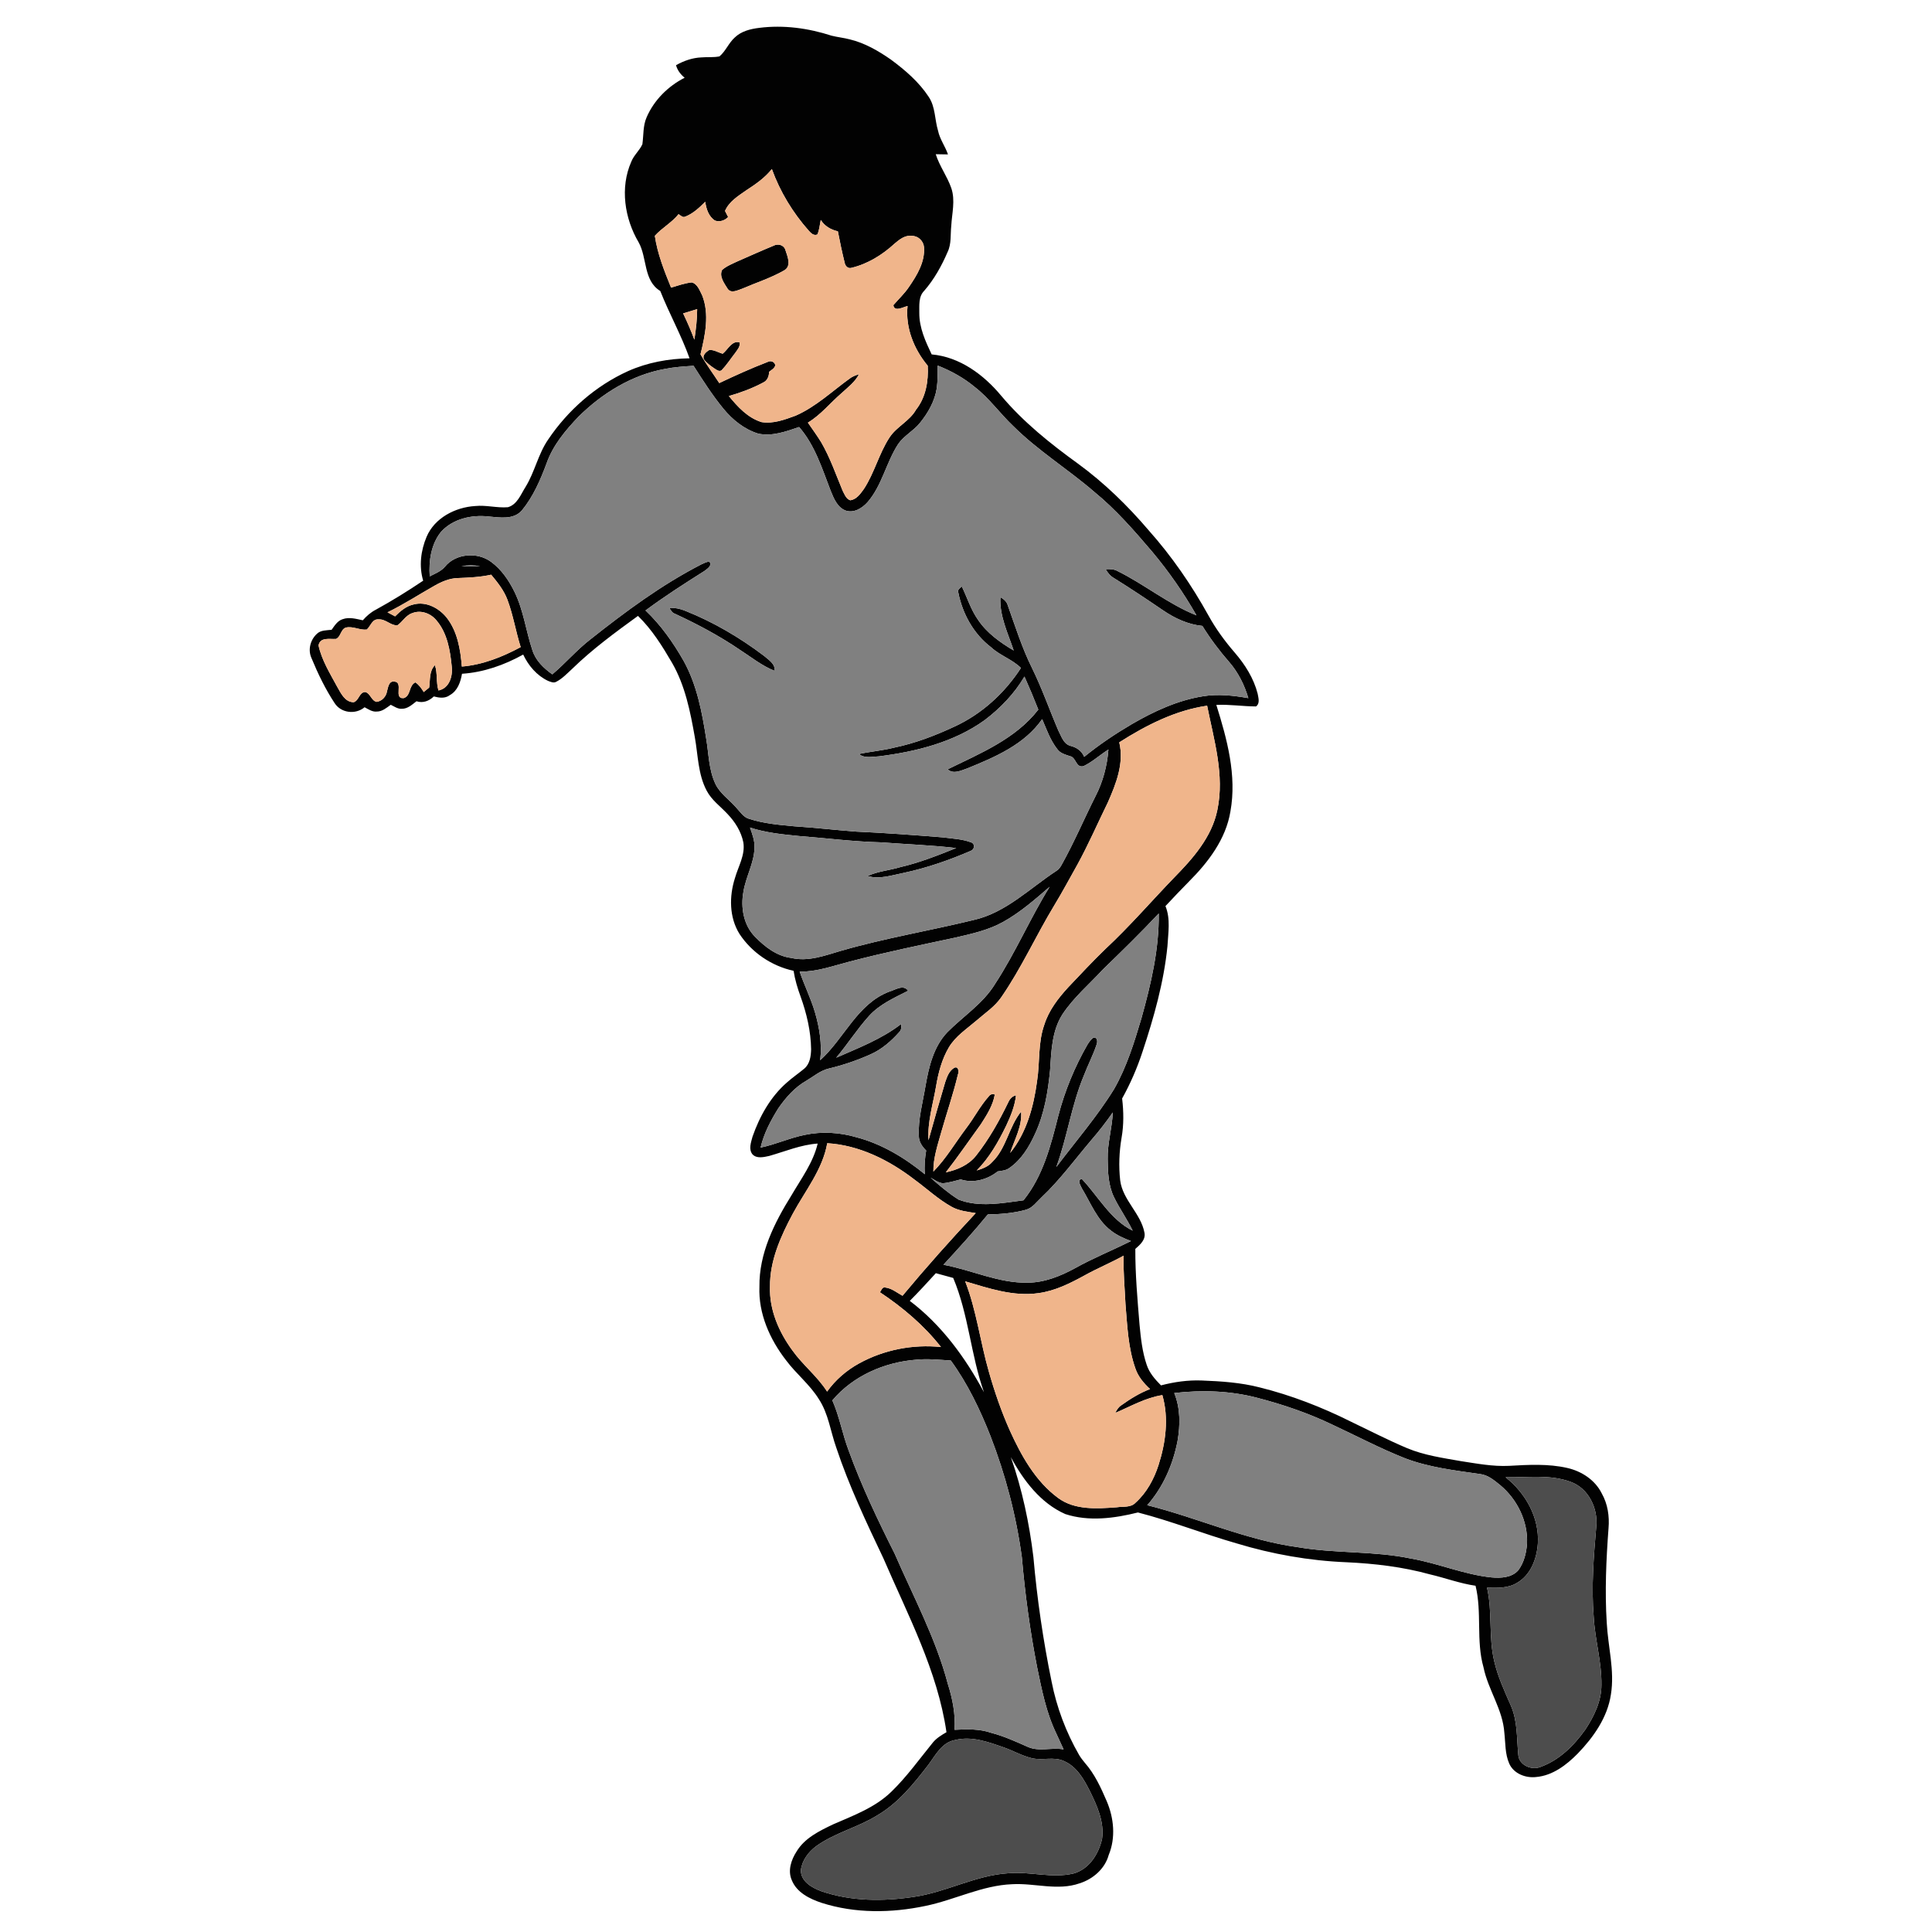<?xml version="1.0" encoding="UTF-8" ?>
<!DOCTYPE svg PUBLIC "-//W3C//DTD SVG 1.1//EN" "http://www.w3.org/Graphics/SVG/1.1/DTD/svg11.dtd">
<svg width="1000pt" height="1000pt" viewBox="0 0 1000 1000" version="1.1" xmlns="http://www.w3.org/2000/svg">
    <g id="#020202ff">
        <path fill="#020202" opacity="1.00"
            d=" M 380.39 19.34 C 383.76 16.11 388.48 14.97 392.98 14.42 C 405.55 12.81 418.41 14.57 430.42 18.47 C 433.53 19.25 436.74 19.56 439.85 20.38 C 447.60 22.24 454.61 26.31 461.10 30.82 C 468.50 36.29 475.65 42.42 480.73 50.18 C 484.20 55.37 483.77 61.88 485.53 67.66 C 486.43 72.07 489.25 75.71 490.67 79.93 C 488.55 79.88 486.44 79.84 484.34 79.82 C 486.29 86.02 490.30 91.29 492.41 97.42 C 494.55 103.75 492.72 110.43 492.37 116.90 C 491.88 121.40 492.52 126.20 490.49 130.40 C 487.39 137.61 483.53 144.57 478.37 150.51 C 475.34 153.51 475.88 158.10 475.83 161.99 C 475.78 169.64 479.02 176.69 482.23 183.44 C 496.76 184.73 509.17 193.93 518.23 204.85 C 529.68 218.47 543.65 229.64 558.02 240.03 C 571.57 249.94 583.66 261.71 594.53 274.47 C 606.50 287.90 616.75 302.80 625.47 318.53 C 629.28 325.48 634.00 331.90 639.18 337.89 C 644.46 344.03 648.92 351.10 650.95 359.01 C 651.33 361.19 652.30 364.09 650.10 365.65 C 643.25 365.63 636.43 364.52 629.57 364.86 C 635.13 382.59 640.25 401.35 636.86 420.04 C 634.50 434.36 625.35 446.34 615.34 456.34 C 611.27 460.53 607.19 464.69 603.24 468.99 C 605.95 475.59 604.64 482.85 604.27 489.75 C 602.41 508.38 597.28 526.51 591.41 544.22 C 588.66 552.66 585.12 560.83 580.81 568.58 C 581.62 575.33 581.71 582.21 580.52 588.92 C 579.28 596.20 578.99 603.65 579.81 610.99 C 581.11 621.19 590.49 628.04 592.37 638.02 C 593.11 641.67 590.08 644.29 587.64 646.43 C 587.59 659.55 588.75 672.65 589.83 685.73 C 590.49 692.69 591.25 699.74 593.52 706.41 C 594.88 710.62 597.87 713.98 600.93 717.07 C 607.79 715.28 614.88 714.26 621.98 714.54 C 632.04 714.93 642.18 715.59 651.97 718.11 C 668.36 722.17 684.18 728.33 699.28 735.87 C 708.95 740.48 718.48 745.43 728.37 749.59 C 737.21 753.27 746.75 754.62 756.11 756.27 C 764.37 757.53 772.66 759.13 781.06 758.72 C 791.11 758.15 801.37 757.55 811.26 759.82 C 818.66 761.50 825.64 766.06 829.07 773.00 C 832.16 778.45 833.11 784.83 832.57 791.03 C 831.35 807.30 830.62 823.66 831.65 839.97 C 832.30 852.34 835.83 864.66 833.80 877.09 C 832.02 888.97 824.79 899.19 816.62 907.65 C 810.82 913.55 803.65 919.04 795.13 919.78 C 789.71 920.44 783.46 918.05 781.17 912.81 C 778.96 907.81 779.26 902.22 778.65 896.91 C 777.86 884.80 770.24 874.68 767.85 862.96 C 763.93 849.18 767.14 834.61 763.74 820.78 C 755.69 819.62 748.06 816.73 740.17 814.90 C 726.10 811.01 711.53 809.29 696.97 808.62 C 677.68 807.84 658.52 804.45 640.05 798.85 C 622.90 793.94 606.28 787.30 588.99 782.85 C 576.80 785.90 563.57 787.66 551.39 783.68 C 538.59 778.02 529.68 766.22 523.21 754.19 C 529.08 770.94 532.76 788.37 534.89 805.97 C 536.79 827.61 539.94 849.15 544.31 870.43 C 546.93 883.76 551.77 896.61 558.55 908.38 C 559.41 909.82 560.44 911.17 561.53 912.46 C 566.59 918.20 569.81 925.26 572.81 932.22 C 576.56 940.96 577.57 951.18 573.87 960.12 C 571.90 967.29 565.76 972.60 558.82 974.80 C 547.50 978.79 535.58 974.62 523.98 975.26 C 508.33 975.85 494.17 983.39 479.02 986.50 C 461.34 990.23 442.59 990.47 425.26 984.91 C 419.10 982.86 412.44 979.61 409.85 973.23 C 407.62 968.25 409.52 962.65 412.31 958.33 C 416.52 951.33 424.18 947.65 431.28 944.26 C 441.82 939.67 453.01 935.55 461.39 927.37 C 469.38 919.62 475.87 910.51 482.88 901.90 C 484.78 899.61 487.35 898.06 489.89 896.59 C 485.26 864.69 469.87 835.92 457.28 806.66 C 448.38 787.90 439.44 769.07 432.87 749.34 C 429.87 740.95 428.82 731.74 423.83 724.17 C 419.19 716.66 412.12 711.13 406.88 704.10 C 398.49 693.30 392.50 679.92 393.08 666.02 C 392.83 648.84 400.79 632.93 409.66 618.70 C 414.69 610.07 420.90 601.79 423.23 591.91 C 414.53 592.50 406.45 595.96 398.16 598.31 C 395.35 598.92 391.70 599.85 389.47 597.47 C 387.37 594.85 388.73 591.28 389.48 588.41 C 393.15 577.86 398.79 567.71 407.30 560.30 C 410.13 557.75 413.30 555.63 416.22 553.18 C 419.19 550.77 419.75 546.67 419.83 543.08 C 419.70 533.74 417.52 524.55 414.37 515.79 C 412.79 511.47 411.46 507.05 410.76 502.49 C 399.43 500.03 389.11 493.07 382.74 483.37 C 377.42 474.80 377.39 463.94 380.39 454.56 C 382.10 448.48 385.79 442.59 384.76 436.04 C 383.65 430.47 380.52 425.47 376.64 421.40 C 372.95 417.41 368.32 414.16 365.77 409.24 C 361.25 400.74 361.32 390.85 359.64 381.58 C 357.31 368.36 354.64 354.83 347.85 343.07 C 342.80 334.42 337.45 325.80 330.21 318.79 C 318.43 327.35 306.62 335.99 296.17 346.18 C 293.55 348.57 291.08 351.27 287.88 352.90 C 286.51 353.68 284.93 352.89 283.62 352.40 C 277.84 349.65 273.50 344.52 270.80 338.80 C 261.06 344.21 250.30 348.02 239.13 348.74 C 238.40 353.00 236.87 357.56 232.84 359.79 C 230.41 361.66 227.30 361.21 224.54 360.48 C 222.10 362.83 218.92 364.08 215.57 362.97 C 213.33 364.67 211.05 366.89 208.03 366.86 C 205.89 367.04 204.09 365.67 202.26 364.80 C 200.08 366.34 197.86 368.32 195.02 368.30 C 192.66 368.55 190.68 367.09 188.71 366.07 C 184.05 369.97 176.55 369.13 173.21 363.95 C 168.41 356.67 164.58 348.74 161.26 340.70 C 159.26 336.38 160.60 331.22 164.03 328.06 C 166.05 326.09 169.04 326.29 171.64 325.98 C 173.19 323.85 174.68 321.30 177.37 320.49 C 180.78 319.25 184.39 320.35 187.79 321.06 C 189.72 318.85 191.95 316.89 194.58 315.55 C 202.97 310.95 211.10 305.90 219.04 300.56 C 216.79 293.10 217.80 284.96 220.80 277.86 C 224.94 268.06 235.71 262.52 245.96 261.92 C 251.61 261.33 257.22 262.99 262.86 262.54 C 267.71 261.21 269.58 255.86 272.04 252.00 C 276.79 244.28 278.52 235.10 283.66 227.60 C 293.92 212.34 308.28 199.71 325.07 192.09 C 335.05 187.63 346.01 185.63 356.91 185.46 C 352.64 173.50 346.43 162.40 341.76 150.62 C 332.94 145.23 335.06 133.50 330.57 125.45 C 323.26 113.09 320.83 97.09 326.75 83.71 C 328.07 80.33 331.01 77.93 332.49 74.68 C 333.16 70.02 332.74 65.11 334.69 60.71 C 338.53 51.82 345.79 44.61 354.37 40.24 C 352.27 38.53 350.62 36.37 349.91 33.74 C 353.95 31.48 358.40 29.89 363.07 29.71 C 366.17 29.43 369.34 29.82 372.41 29.18 C 375.67 26.44 377.18 22.16 380.39 19.34 M 386.46 98.37 C 382.22 101.35 377.41 104.21 375.27 109.18 C 375.67 109.97 376.48 111.54 376.88 112.33 C 375.14 114.16 372.50 115.03 370.06 114.16 C 366.78 112.08 365.54 108.08 365.03 104.44 C 362.01 107.44 358.83 110.50 354.80 112.08 C 353.41 112.85 352.28 111.52 351.23 110.84 C 347.75 115.24 342.66 117.91 338.94 122.06 C 340.30 131.38 343.82 140.19 347.34 148.87 C 350.86 147.84 354.36 146.58 358.02 146.17 C 361.02 146.88 362.12 150.38 363.43 152.84 C 367.32 162.62 364.99 173.51 362.58 183.37 C 365.50 188.54 369.04 193.32 372.29 198.28 C 380.47 194.41 388.72 190.65 397.18 187.41 C 398.75 186.47 400.94 187.11 401.29 189.04 C 400.93 190.72 399.26 191.46 398.08 192.47 C 398.05 194.76 397.21 196.99 395.00 198.01 C 389.39 201.00 383.37 203.25 377.26 204.99 C 381.84 210.59 387.05 216.29 394.18 218.48 C 400.28 219.47 406.25 217.18 411.88 215.12 C 422.36 210.51 430.73 202.47 439.91 195.86 C 441.31 194.81 442.97 194.23 444.62 193.70 C 442.54 197.75 438.82 200.50 435.56 203.52 C 429.71 208.55 424.84 214.74 418.16 218.75 C 420.49 222.14 422.93 225.46 425.08 228.97 C 429.65 236.87 432.63 245.53 436.12 253.93 C 437.10 255.78 437.90 258.26 440.11 258.95 C 443.32 258.51 445.36 255.58 447.12 253.14 C 452.62 244.78 454.95 234.78 460.42 226.41 C 464.11 220.78 470.80 217.98 474.15 212.05 C 479.21 205.66 480.63 197.26 480.19 189.30 C 473.08 180.76 468.58 169.65 469.74 158.40 C 467.49 158.93 462.88 161.61 462.40 157.96 C 465.09 154.79 468.20 151.96 470.51 148.47 C 474.66 142.42 478.84 135.57 478.26 127.93 C 478.00 124.77 475.26 122.08 472.05 122.10 C 468.50 121.58 465.55 123.94 463.04 126.09 C 456.72 131.91 449.12 136.62 440.72 138.63 C 438.87 139.17 437.47 137.65 437.19 135.95 C 435.86 130.58 434.72 125.16 433.68 119.73 C 430.08 118.90 426.81 117.06 424.84 113.84 C 424.26 116.35 424.14 119.01 423.06 121.38 C 421.14 122.15 419.77 120.67 418.60 119.39 C 410.34 110.06 403.75 99.23 399.51 87.49 C 395.96 91.99 391.22 95.27 386.46 98.37 M 353.59 162.22 C 355.73 166.66 357.68 171.19 359.41 175.80 C 360.19 170.57 360.85 165.30 360.85 160.00 C 358.42 160.72 356.00 161.47 353.59 162.22 M 485.35 189.22 C 485.33 193.13 485.40 197.07 484.87 200.96 C 483.83 207.70 480.32 213.78 476.08 219.01 C 472.77 223.08 467.84 225.51 464.87 229.88 C 458.65 239.42 456.58 251.26 449.00 259.97 C 446.25 263.04 441.95 265.73 437.71 264.27 C 433.35 262.62 431.53 257.90 429.91 253.91 C 425.50 242.50 421.81 230.43 413.62 221.03 C 406.85 223.32 399.69 226.00 392.45 224.44 C 385.25 222.22 379.15 217.30 374.43 211.53 C 368.70 204.56 363.84 196.93 358.99 189.34 C 354.02 189.66 349.04 189.98 344.15 190.96 C 327.12 194.03 311.78 203.51 299.58 215.53 C 292.74 222.67 286.12 230.52 282.85 240.00 C 279.66 248.51 275.98 257.07 270.17 264.14 C 265.85 269.15 258.76 267.87 252.95 267.35 C 244.15 266.33 234.42 268.52 228.29 275.26 C 223.12 281.64 221.87 290.35 222.42 298.32 C 225.17 296.90 228.22 295.77 230.28 293.34 C 235.90 286.40 247.11 285.59 254.17 290.80 C 259.61 294.78 263.51 300.57 266.42 306.58 C 271.00 316.03 272.23 326.58 275.54 336.46 C 277.19 341.85 281.41 345.87 285.88 349.04 C 292.77 343.21 298.63 336.27 305.81 330.76 C 323.87 316.46 342.51 302.65 363.05 292.10 C 364.31 291.46 365.64 290.94 367.02 290.60 C 369.01 292.59 366.05 294.45 364.59 295.55 C 354.24 302.08 343.94 308.69 334.11 315.98 C 342.06 323.49 348.45 332.59 353.85 342.07 C 360.73 354.50 363.39 368.68 365.56 382.56 C 366.87 390.32 366.86 398.51 370.30 405.75 C 372.68 410.78 377.50 413.87 381.04 417.99 C 383.12 420.14 384.77 423.06 387.87 423.87 C 395.31 426.25 403.14 426.96 410.88 427.67 C 421.60 428.37 432.27 429.61 442.98 430.43 C 458.01 431.10 473.01 432.21 488.00 433.42 C 492.97 434.10 498.17 434.24 502.89 436.10 C 504.84 437.01 504.33 439.73 502.46 440.40 C 491.33 445.20 479.82 449.21 467.95 451.76 C 461.76 452.96 455.33 455.30 449.04 453.43 C 454.40 450.93 460.40 450.53 466.02 448.82 C 475.97 446.51 485.47 442.74 494.93 438.94 C 481.99 437.44 468.97 436.98 456.00 435.99 C 441.78 435.65 427.67 433.81 413.50 432.72 C 404.99 431.89 396.39 431.01 388.21 428.36 C 389.39 431.75 390.72 435.24 390.53 438.92 C 390.28 446.81 386.05 453.80 384.81 461.50 C 383.27 469.68 384.85 478.98 390.95 485.02 C 396.01 490.19 402.16 494.92 409.57 495.83 C 418.35 497.91 427.00 494.56 435.32 492.13 C 457.93 485.60 481.19 481.75 504.03 476.17 C 520.69 472.39 532.97 459.79 546.83 450.74 C 548.07 450.01 548.85 448.79 549.53 447.57 C 555.98 436.03 561.13 423.83 567.07 412.04 C 570.92 404.57 573.07 396.33 573.71 387.97 C 569.34 390.71 565.51 394.30 560.86 396.55 C 556.80 397.67 557.11 392.02 553.85 391.40 C 551.47 390.60 548.80 389.95 547.27 387.77 C 543.64 383.17 541.71 377.54 539.42 372.22 C 530.28 385.38 515.03 391.87 500.71 397.70 C 497.46 398.80 493.54 400.91 490.49 398.20 C 507.28 389.98 525.63 382.52 537.43 367.28 C 535.16 361.53 532.78 355.82 530.26 350.18 C 525.07 359.01 517.82 366.54 509.69 372.72 C 493.76 384.18 474.18 389.07 454.98 391.48 C 451.53 391.59 447.52 392.70 444.59 390.28 C 450.65 388.97 456.86 388.49 462.88 386.96 C 473.68 384.70 484.06 380.75 494.04 376.08 C 508.14 369.61 520.05 358.71 528.44 345.73 C 523.92 341.26 517.61 339.34 512.97 335.01 C 503.99 328.17 498.23 317.80 496.04 306.82 C 495.41 305.28 496.87 304.40 497.85 303.56 C 500.61 309.31 502.50 315.52 506.21 320.79 C 510.81 327.66 517.69 332.54 524.70 336.71 C 521.71 327.76 517.25 318.74 517.81 309.09 C 519.49 310.07 521.09 311.34 521.62 313.30 C 525.51 324.21 528.98 335.32 534.15 345.73 C 539.34 356.25 543.17 367.36 547.80 378.12 C 549.34 381.00 550.40 384.97 553.91 386.00 C 557.13 386.78 559.89 388.57 561.18 391.74 C 568.91 385.45 577.20 379.89 585.78 374.84 C 597.20 368.21 609.47 362.50 622.60 360.40 C 630.43 359.09 638.38 359.98 646.14 361.35 C 644.13 354.56 640.93 348.08 636.27 342.71 C 631.13 336.85 626.46 330.59 622.34 323.97 C 614.95 323.25 608.08 320.05 602.01 315.91 C 593.66 310.23 585.27 304.61 576.69 299.29 C 574.75 298.22 573.34 296.49 572.27 294.59 C 574.35 294.55 576.54 294.48 578.42 295.57 C 592.44 302.50 604.70 312.68 619.29 318.51 C 612.66 306.88 604.98 295.85 596.38 285.58 C 587.06 274.63 577.57 263.72 566.40 254.60 C 552.77 242.81 537.26 233.29 524.45 220.53 C 517.59 214.04 512.10 206.18 504.60 200.37 C 498.86 195.59 492.28 191.96 485.35 189.22 M 238.87 293.06 C 242.09 293.16 245.31 293.16 248.53 293.09 C 245.34 292.48 242.07 292.48 238.87 293.06 M 236.86 299.21 C 232.63 299.33 228.66 301.04 225.02 303.10 C 216.86 307.70 209.00 312.84 200.56 316.94 C 201.87 317.63 203.18 318.33 204.50 319.03 C 207.18 316.32 210.23 313.71 214.06 312.87 C 220.56 311.12 227.28 314.76 231.26 319.77 C 236.82 326.93 238.33 336.22 239.05 345.01 C 249.85 344.11 260.05 340.03 269.51 334.94 C 266.96 326.87 265.64 318.44 262.68 310.50 C 260.86 305.58 257.55 301.45 254.23 297.46 C 248.52 298.74 242.69 298.98 236.86 299.21 M 213.43 317.34 C 210.06 318.40 208.42 321.81 205.65 323.70 C 202.17 323.79 199.55 320.32 195.96 320.60 C 192.63 320.29 191.86 324.05 189.85 325.86 C 186.22 326.27 182.70 324.00 179.06 324.82 C 176.31 325.68 176.45 329.65 173.91 330.71 C 170.65 330.94 165.75 329.60 164.87 334.06 C 166.52 341.75 170.82 348.57 174.51 355.43 C 176.45 358.79 178.49 363.43 183.04 363.47 C 185.83 362.64 185.95 358.21 189.06 358.19 C 191.73 358.85 192.14 362.65 194.92 363.28 C 197.72 362.93 199.88 360.55 200.31 357.83 C 200.88 355.86 201.20 352.44 204.02 352.77 C 209.18 353.03 203.37 361.83 208.97 361.35 C 212.79 360.11 211.46 354.85 214.99 353.20 C 216.87 354.46 218.16 356.30 219.32 358.20 C 220.26 357.43 221.20 356.65 222.14 355.88 C 222.71 351.96 222.05 347.34 225.13 344.30 C 226.54 348.54 225.65 353.12 226.95 357.39 C 232.58 356.27 234.42 350.01 233.82 344.98 C 233.01 336.63 231.53 327.67 225.90 321.09 C 222.98 317.51 217.87 315.56 213.43 317.34 M 579.33 384.23 C 581.92 395.02 577.69 405.66 573.40 415.38 C 568.13 426.12 563.38 437.12 557.61 447.61 C 553.65 454.64 549.86 461.77 545.66 468.67 C 536.19 484.32 528.67 501.12 518.24 516.20 C 514.85 521.13 509.76 524.43 505.32 528.32 C 500.33 532.62 494.55 536.34 491.12 542.13 C 487.51 548.26 485.67 555.25 484.51 562.22 C 482.93 571.49 479.99 580.67 480.60 590.17 C 483.38 580.14 486.27 570.13 489.23 560.15 C 490.18 557.38 491.24 554.20 493.95 552.68 C 496.04 551.68 496.49 554.77 495.83 556.08 C 493.44 566.20 490.00 576.04 487.18 586.04 C 485.31 592.71 483.03 599.40 483.11 606.41 C 489.69 599.70 494.47 591.48 500.09 584.00 C 504.19 578.68 507.24 572.60 511.71 567.57 C 512.47 566.48 513.61 566.03 514.90 566.54 C 513.95 572.14 510.78 577.09 507.76 581.80 C 501.71 590.16 495.88 598.66 489.55 606.81 C 495.46 605.54 501.37 603.04 505.20 598.18 C 511.86 589.76 517.14 580.33 521.82 570.69 C 522.60 568.91 523.88 567.33 525.89 566.95 C 525.26 572.50 523.13 577.72 520.77 582.72 C 516.73 591.04 512.08 599.23 505.53 605.85 C 508.42 604.94 511.43 603.90 513.49 601.54 C 520.95 594.37 522.14 583.21 528.53 575.38 C 529.14 582.96 525.11 589.77 522.87 596.76 C 531.36 586.30 535.01 572.81 536.77 559.68 C 538.31 549.94 537.17 539.79 540.54 530.38 C 542.88 522.94 547.73 516.66 552.94 510.99 C 559.27 504.31 565.55 497.58 572.17 491.18 C 584.60 479.62 595.68 466.75 607.44 454.54 C 617.27 444.56 627.22 433.41 630.10 419.26 C 633.91 401.10 628.33 382.98 624.81 365.27 C 608.35 367.66 593.22 375.39 579.33 384.23 M 519.21 477.19 C 511.59 481.45 503.00 483.32 494.58 485.28 C 476.29 489.20 457.94 492.95 439.84 497.70 C 431.30 499.89 422.85 503.04 413.91 502.92 C 416.32 510.03 419.72 516.77 421.83 523.99 C 424.19 531.99 425.51 540.42 424.54 548.76 C 437.01 537.51 443.70 519.55 460.31 513.26 C 463.33 512.40 467.68 509.32 470.04 512.83 C 462.90 516.44 455.31 519.79 449.83 525.83 C 443.66 532.65 438.73 540.46 432.81 547.48 C 444.40 542.37 456.41 537.80 466.51 529.96 C 466.59 531.49 466.62 533.17 465.37 534.29 C 461.23 538.92 456.42 543.13 450.70 545.68 C 443.74 548.81 436.50 551.28 429.08 553.06 C 424.65 554.06 421.18 557.13 417.36 559.38 C 411.33 562.80 406.67 568.15 402.77 573.79 C 398.89 580.08 395.34 586.72 393.69 593.98 C 401.48 592.37 408.77 588.97 416.58 587.41 C 425.43 585.53 434.70 586.11 443.35 588.66 C 456.48 592.12 468.27 599.27 478.72 607.79 C 478.32 603.67 478.71 599.56 479.38 595.50 C 477.31 593.48 475.59 590.97 475.59 587.97 C 475.16 579.23 477.61 570.70 479.03 562.15 C 480.76 552.27 483.18 541.81 490.31 534.31 C 498.58 525.95 508.95 519.39 515.14 509.13 C 525.65 493.06 533.20 475.30 543.30 458.99 C 535.70 465.58 528.04 472.28 519.21 477.19 M 570.85 501.81 C 563.80 509.44 555.73 516.26 549.95 524.97 C 544.40 533.61 544.17 544.16 543.51 554.08 C 542.41 565.22 540.54 576.50 535.79 586.74 C 532.74 593.51 528.71 600.21 522.50 604.52 C 520.75 605.87 518.49 606.00 516.39 606.33 C 511.12 610.55 503.82 612.59 497.26 610.47 C 494.16 611.24 491.09 612.23 487.89 612.45 C 485.60 612.14 483.66 610.66 481.69 609.57 C 486.23 613.64 490.94 617.60 496.09 620.88 C 506.86 625.09 518.65 622.71 529.74 621.28 C 539.86 608.78 543.91 592.90 547.75 577.63 C 551.10 564.73 556.21 552.32 562.83 540.76 C 563.67 539.38 564.64 538.04 565.95 537.07 C 568.06 536.80 568.16 539.12 567.62 540.59 C 565.78 546.16 563.02 551.38 560.94 556.87 C 554.58 572.09 552.40 588.61 546.74 604.06 C 556.80 590.68 567.84 577.98 576.65 563.70 C 583.19 552.24 587.09 539.55 590.83 526.97 C 595.75 509.33 600.01 491.25 599.76 472.82 C 590.42 482.78 580.65 492.31 570.85 501.81 M 564.96 589.98 C 556.42 600.05 548.59 610.79 538.95 619.87 C 536.49 622.17 534.42 625.25 530.99 626.18 C 524.60 627.95 517.91 628.47 511.30 628.59 C 503.97 637.56 496.17 646.12 488.33 654.64 C 502.98 657.34 516.88 664.24 532.01 663.91 C 540.67 663.84 548.86 660.54 556.36 656.46 C 565.76 651.20 575.77 647.20 585.37 642.35 C 581.72 640.97 578.09 639.38 575.02 636.95 C 567.77 631.41 564.54 622.60 559.94 615.05 C 559.35 613.61 557.35 610.86 559.90 610.18 C 568.52 619.26 574.65 631.19 586.28 637.01 C 583.39 630.99 579.43 625.55 576.54 619.54 C 573.65 613.45 573.39 606.58 573.34 599.97 C 573.14 591.81 575.65 583.92 575.97 575.80 C 572.54 580.71 568.89 585.46 564.96 589.98 M 428.18 591.73 C 425.78 605.38 416.72 616.38 410.30 628.30 C 404.09 639.92 398.42 652.52 398.55 665.97 C 398.14 677.93 403.13 689.42 410.10 698.92 C 415.50 706.54 423.07 712.36 428.10 720.28 C 432.43 714.22 438.18 709.25 444.71 705.68 C 457.52 698.64 472.52 695.71 487.05 697.22 C 478.26 686.01 467.28 676.73 455.46 668.87 C 456.20 667.88 456.56 666.12 458.14 666.40 C 461.51 666.78 464.25 669.08 467.13 670.69 C 479.32 656.04 492.01 641.81 505.04 627.90 C 500.75 627.18 496.28 626.76 492.44 624.56 C 485.54 620.71 479.75 615.25 473.40 610.61 C 460.35 600.55 444.86 592.74 428.18 591.73 M 561.26 660.21 C 553.81 664.28 546.06 668.18 537.54 669.32 C 524.55 671.21 511.86 666.83 499.58 663.22 C 505.45 678.34 507.37 694.55 511.85 710.07 C 514.80 720.43 518.32 730.66 522.72 740.50 C 528.64 753.52 535.91 766.64 547.63 775.31 C 556.31 781.75 567.84 780.91 578.04 780.17 C 581.29 779.64 585.28 780.47 587.77 777.79 C 593.50 772.63 597.27 765.66 599.63 758.39 C 603.36 746.77 605.07 734.01 601.63 722.11 C 592.91 723.47 585.25 727.92 577.26 731.32 C 578.02 729.80 578.90 728.29 580.38 727.38 C 585.02 724.06 589.91 721.01 595.27 718.98 C 592.05 715.99 589.10 712.56 587.69 708.33 C 583.89 697.66 583.49 686.21 582.55 675.03 C 582.16 666.67 581.34 658.31 581.59 649.93 C 574.95 653.62 567.90 656.50 561.26 660.21 M 484.39 659.00 C 479.96 663.84 475.54 668.69 470.90 673.33 C 487.27 685.71 499.67 702.66 509.30 720.62 C 502.46 701.30 501.37 680.40 493.38 661.46 C 490.38 660.64 487.38 659.81 484.39 659.00 M 430.82 724.83 C 434.50 733.17 436.02 742.24 439.25 750.75 C 445.88 769.03 454.25 786.64 463.00 804.00 C 472.69 826.31 484.35 847.96 490.60 871.60 C 493.03 879.27 494.60 887.25 494.09 895.34 C 500.44 895.01 506.98 894.79 513.08 896.92 C 519.57 898.61 525.67 901.39 531.79 904.10 C 537.72 906.87 544.29 904.34 550.51 905.48 C 549.23 902.75 548.02 899.99 546.74 897.27 C 541.53 886.47 539.21 874.59 536.81 862.93 C 533.13 844.09 530.56 825.05 528.90 805.94 C 525.99 784.47 520.45 763.39 512.63 743.20 C 507.24 729.53 500.82 716.12 492.14 704.21 C 486.11 703.82 480.05 703.18 474.01 703.80 C 457.70 705.10 441.48 712.18 430.82 724.83 M 607.79 721.03 C 610.99 728.87 610.93 737.61 609.50 745.84 C 607.15 757.98 602.04 769.77 593.81 779.09 C 620.04 785.66 644.97 797.19 671.92 800.84 C 691.24 804.17 711.07 802.67 730.31 806.71 C 744.42 809.14 757.75 815.01 772.05 816.47 C 776.82 816.88 782.45 816.64 785.86 812.78 C 788.82 808.82 790.04 803.78 790.39 798.92 C 790.89 787.36 785.28 776.00 776.46 768.67 C 773.37 766.18 770.11 763.39 766.00 762.96 C 752.93 761.06 739.60 759.54 727.18 754.78 C 714.34 749.69 702.12 743.23 689.62 737.40 C 677.15 731.42 663.99 726.94 650.62 723.47 C 636.68 719.83 622.06 719.39 607.79 721.03 M 779.28 764.63 C 789.63 772.74 796.87 785.62 795.98 799.02 C 795.44 806.80 792.32 815.22 785.23 819.28 C 780.59 822.15 774.93 821.92 769.69 821.79 C 772.58 834.29 770.40 847.37 773.41 859.85 C 775.27 867.94 778.80 875.47 782.11 883.04 C 785.52 890.98 785.04 899.74 785.86 908.16 C 786.08 913.60 792.77 916.49 797.39 914.54 C 807.04 911.09 814.60 903.58 820.45 895.39 C 825.06 888.46 828.93 880.53 828.90 872.03 C 829.06 860.22 825.57 848.77 824.91 837.02 C 823.61 821.34 824.89 805.61 826.24 789.98 C 827.15 780.65 822.17 770.34 813.04 767.03 C 802.25 763.02 790.51 764.83 779.28 764.63 M 494.43 900.62 C 487.53 901.78 484.25 908.48 480.46 913.53 C 472.85 923.42 464.78 933.46 453.81 939.78 C 443.83 945.93 432.08 948.66 422.51 955.54 C 418.48 958.49 415.15 962.92 414.53 967.98 C 414.45 973.83 420.27 977.10 425.06 978.88 C 440.44 984.17 457.16 984.24 473.09 981.81 C 489.83 979.37 505.06 970.60 522.07 969.57 C 533.28 968.59 544.56 972.38 555.67 969.71 C 563.75 967.49 568.71 959.56 570.43 951.79 C 571.66 943.02 567.84 934.64 564.06 926.97 C 560.97 920.84 557.23 914.24 550.58 911.48 C 545.36 909.10 539.53 911.34 534.12 910.05 C 529.04 908.83 524.46 906.18 519.56 904.45 C 511.54 901.67 503.01 898.47 494.43 900.62 Z" />
        <path fill="#020202" opacity="1.00"
            d=" M 400.31 127.22 C 402.61 125.94 405.76 126.73 406.53 129.42 C 407.59 132.72 409.80 137.59 405.98 139.90 C 399.09 143.87 391.43 146.28 384.15 149.43 C 381.84 150.20 378.47 152.09 376.65 149.51 C 374.93 146.68 372.11 143.14 373.76 139.72 C 376.16 137.62 379.21 136.48 382.06 135.12 C 388.13 132.47 394.17 129.73 400.31 127.22 Z" />
        <path fill="#020202" opacity="1.00"
            d=" M 374.03 183.10 C 376.72 181.03 378.83 176.12 382.75 177.19 C 383.34 179.30 381.68 180.97 380.61 182.58 C 378.23 185.62 376.13 188.89 373.47 191.69 C 372.23 192.44 371.06 191.54 370.04 190.89 C 367.94 189.49 365.85 187.98 364.29 185.97 C 363.46 183.81 365.51 182.11 367.17 181.13 C 369.57 181.01 371.77 182.42 374.03 183.10 Z" />
        <path fill="#020202" opacity="1.00"
            d=" M 346.40 314.59 C 349.26 314.52 352.11 315.05 354.75 316.18 C 369.33 322.00 382.98 330.04 395.48 339.50 C 397.87 341.60 401.34 343.57 400.98 347.26 C 394.34 344.62 388.75 340.08 382.80 336.24 C 372.21 329.05 360.87 323.02 349.26 317.65 C 347.82 317.17 347.16 315.76 346.40 314.59 Z" />
    </g>
    <g id="#f0b58bff">
        <path fill="#f0b58b" opacity="1.00"
            d=" M 386.46 98.37 C 391.22 95.27 395.96 91.99 399.51 87.49 C 403.75 99.23 410.34 110.06 418.60 119.39 C 419.77 120.67 421.14 122.15 423.06 121.38 C 424.14 119.01 424.26 116.35 424.84 113.84 C 426.81 117.06 430.08 118.90 433.68 119.73 C 434.72 125.16 435.86 130.58 437.19 135.95 C 437.47 137.65 438.87 139.17 440.72 138.63 C 449.12 136.62 456.72 131.91 463.04 126.09 C 465.55 123.94 468.50 121.58 472.05 122.10 C 475.26 122.08 478.00 124.77 478.26 127.93 C 478.84 135.57 474.66 142.42 470.51 148.47 C 468.20 151.96 465.09 154.79 462.40 157.96 C 462.88 161.61 467.49 158.93 469.74 158.40 C 468.58 169.65 473.08 180.76 480.19 189.30 C 480.63 197.26 479.21 205.66 474.15 212.05 C 470.80 217.98 464.11 220.78 460.42 226.41 C 454.95 234.78 452.62 244.78 447.12 253.14 C 445.36 255.58 443.32 258.51 440.11 258.95 C 437.90 258.26 437.10 255.78 436.12 253.93 C 432.63 245.53 429.65 236.87 425.08 228.97 C 422.93 225.46 420.49 222.14 418.16 218.75 C 424.84 214.74 429.71 208.55 435.56 203.52 C 438.82 200.50 442.54 197.75 444.62 193.70 C 442.97 194.23 441.31 194.81 439.91 195.86 C 430.73 202.47 422.36 210.51 411.88 215.12 C 406.25 217.18 400.28 219.47 394.18 218.48 C 387.05 216.29 381.84 210.59 377.26 204.99 C 383.37 203.25 389.39 201.00 395.00 198.01 C 397.21 196.99 398.05 194.76 398.08 192.47 C 399.26 191.46 400.93 190.72 401.29 189.04 C 400.94 187.11 398.75 186.47 397.18 187.41 C 388.72 190.65 380.47 194.41 372.29 198.28 C 369.04 193.32 365.50 188.54 362.58 183.37 C 364.99 173.51 367.32 162.62 363.43 152.84 C 362.12 150.38 361.02 146.88 358.02 146.17 C 354.36 146.58 350.86 147.84 347.34 148.87 C 343.82 140.19 340.30 131.38 338.94 122.06 C 342.66 117.91 347.75 115.24 351.23 110.84 C 352.28 111.52 353.41 112.85 354.80 112.08 C 358.83 110.50 362.01 107.44 365.03 104.44 C 365.54 108.08 366.78 112.08 370.06 114.16 C 372.50 115.03 375.14 114.16 376.88 112.33 C 376.48 111.54 375.67 109.97 375.27 109.18 C 377.41 104.21 382.22 101.35 386.46 98.37 M 400.31 127.22 C 394.17 129.73 388.13 132.47 382.06 135.12 C 379.21 136.48 376.16 137.62 373.76 139.72 C 372.11 143.14 374.93 146.68 376.65 149.51 C 378.47 152.09 381.84 150.20 384.15 149.43 C 391.43 146.28 399.09 143.87 405.98 139.90 C 409.80 137.59 407.59 132.72 406.53 129.42 C 405.76 126.73 402.61 125.94 400.31 127.22 M 374.03 183.10 C 371.77 182.42 369.57 181.01 367.17 181.13 C 365.51 182.11 363.46 183.81 364.29 185.97 C 365.85 187.98 367.94 189.49 370.04 190.89 C 371.06 191.54 372.23 192.44 373.47 191.69 C 376.13 188.89 378.23 185.62 380.61 182.58 C 381.68 180.97 383.34 179.30 382.75 177.19 C 378.83 176.12 376.72 181.03 374.03 183.10 Z" />
        <path fill="#f0b58b" opacity="1.00"
            d=" M 353.59 162.22 C 356.00 161.47 358.42 160.72 360.85 160.00 C 360.85 165.30 360.19 170.57 359.41 175.80 C 357.68 171.19 355.73 166.66 353.59 162.22 Z" />
        <path fill="#f0b58b" opacity="1.00"
            d=" M 236.86 299.21 C 242.69 298.98 248.52 298.74 254.23 297.46 C 257.55 301.45 260.86 305.58 262.68 310.50 C 265.64 318.44 266.96 326.87 269.51 334.94 C 260.05 340.03 249.85 344.11 239.05 345.01 C 238.33 336.22 236.82 326.93 231.26 319.77 C 227.28 314.76 220.56 311.12 214.06 312.87 C 210.23 313.71 207.18 316.32 204.50 319.03 C 203.18 318.33 201.87 317.63 200.56 316.94 C 209.00 312.84 216.86 307.70 225.02 303.10 C 228.66 301.04 232.63 299.33 236.86 299.21 Z" />
        <path fill="#f0b58b" opacity="1.00"
            d=" M 213.43 317.34 C 217.87 315.56 222.98 317.51 225.90 321.09 C 231.53 327.67 233.01 336.63 233.82 344.98 C 234.42 350.01 232.58 356.27 226.95 357.39 C 225.65 353.12 226.54 348.54 225.13 344.30 C 222.05 347.34 222.71 351.96 222.14 355.88 C 221.20 356.65 220.26 357.43 219.32 358.20 C 218.16 356.30 216.87 354.46 214.99 353.20 C 211.46 354.85 212.79 360.11 208.97 361.35 C 203.37 361.83 209.18 353.03 204.02 352.77 C 201.20 352.44 200.88 355.86 200.31 357.83 C 199.88 360.55 197.72 362.93 194.92 363.28 C 192.14 362.65 191.73 358.85 189.06 358.19 C 185.95 358.21 185.83 362.64 183.04 363.47 C 178.49 363.43 176.45 358.79 174.51 355.43 C 170.82 348.57 166.52 341.75 164.87 334.06 C 165.75 329.60 170.65 330.94 173.91 330.71 C 176.45 329.65 176.31 325.68 179.06 324.82 C 182.70 324.00 186.22 326.27 189.85 325.86 C 191.86 324.05 192.63 320.29 195.96 320.60 C 199.55 320.32 202.17 323.79 205.65 323.70 C 208.42 321.81 210.06 318.40 213.43 317.34 Z" />
        <path fill="#f0b58b" opacity="1.00"
            d=" M 579.33 384.23 C 593.22 375.39 608.35 367.66 624.81 365.27 C 628.33 382.98 633.91 401.10 630.10 419.26 C 627.22 433.41 617.27 444.56 607.44 454.54 C 595.68 466.75 584.60 479.62 572.17 491.18 C 565.55 497.58 559.27 504.31 552.94 510.99 C 547.73 516.66 542.88 522.94 540.54 530.38 C 537.17 539.79 538.31 549.94 536.77 559.68 C 535.01 572.81 531.36 586.30 522.87 596.76 C 525.11 589.77 529.14 582.96 528.53 575.38 C 522.14 583.21 520.95 594.37 513.49 601.54 C 511.43 603.90 508.42 604.94 505.53 605.85 C 512.08 599.23 516.73 591.04 520.77 582.72 C 523.13 577.72 525.26 572.50 525.89 566.95 C 523.88 567.33 522.60 568.91 521.82 570.69 C 517.14 580.33 511.86 589.76 505.20 598.18 C 501.37 603.04 495.46 605.54 489.55 606.81 C 495.88 598.66 501.71 590.16 507.76 581.80 C 510.78 577.09 513.95 572.14 514.90 566.54 C 513.61 566.03 512.47 566.48 511.71 567.57 C 507.24 572.60 504.19 578.68 500.09 584.00 C 494.47 591.48 489.69 599.70 483.11 606.41 C 483.03 599.40 485.31 592.71 487.18 586.04 C 490.00 576.04 493.44 566.20 495.83 556.08 C 496.49 554.77 496.04 551.68 493.95 552.68 C 491.24 554.20 490.18 557.38 489.23 560.15 C 486.27 570.13 483.38 580.14 480.60 590.17 C 479.99 580.67 482.93 571.49 484.51 562.22 C 485.67 555.25 487.51 548.26 491.12 542.13 C 494.55 536.34 500.33 532.62 505.32 528.32 C 509.76 524.43 514.85 521.13 518.24 516.20 C 528.67 501.12 536.19 484.32 545.66 468.67 C 549.86 461.77 553.65 454.64 557.61 447.61 C 563.38 437.12 568.13 426.12 573.40 415.38 C 577.69 405.66 581.92 395.02 579.33 384.23 Z" />
        <path fill="#f0b58b" opacity="1.00"
            d=" M 428.18 591.73 C 444.86 592.74 460.35 600.55 473.40 610.61 C 479.75 615.25 485.54 620.71 492.44 624.56 C 496.28 626.76 500.75 627.18 505.04 627.90 C 492.01 641.81 479.32 656.04 467.13 670.69 C 464.25 669.08 461.51 666.78 458.14 666.40 C 456.56 666.12 456.20 667.88 455.46 668.87 C 467.28 676.73 478.26 686.01 487.05 697.22 C 472.52 695.71 457.52 698.64 444.71 705.68 C 438.18 709.25 432.43 714.22 428.10 720.28 C 423.07 712.36 415.50 706.54 410.10 698.92 C 403.13 689.42 398.14 677.93 398.55 665.97 C 398.42 652.52 404.09 639.92 410.30 628.30 C 416.72 616.38 425.78 605.38 428.18 591.73 Z" />
        <path fill="#f0b58b" opacity="1.00"
            d=" M 561.26 660.21 C 567.90 656.50 574.95 653.62 581.59 649.93 C 581.34 658.31 582.16 666.67 582.55 675.03 C 583.49 686.21 583.89 697.66 587.69 708.33 C 589.10 712.56 592.05 715.99 595.27 718.98 C 589.91 721.01 585.02 724.06 580.38 727.38 C 578.90 728.29 578.02 729.80 577.26 731.32 C 585.25 727.92 592.91 723.47 601.63 722.11 C 605.07 734.01 603.36 746.77 599.63 758.39 C 597.27 765.66 593.50 772.63 587.77 777.79 C 585.28 780.47 581.29 779.64 578.04 780.17 C 567.84 780.91 556.31 781.75 547.63 775.31 C 535.91 766.64 528.64 753.52 522.72 740.50 C 518.32 730.66 514.80 720.43 511.85 710.07 C 507.37 694.55 505.45 678.34 499.58 663.22 C 511.86 666.83 524.55 671.21 537.54 669.32 C 546.06 668.18 553.81 664.28 561.26 660.21 Z" />
    </g>
    <g id="#f11b27ff">
        <path fill="grey" opacity="1.00"
            d=" M 485.35 189.22 C 492.28 191.96 498.86 195.59 504.60 200.37 C 512.10 206.18 517.59 214.04 524.45 220.53 C 537.26 233.29 552.77 242.81 566.40 254.60 C 577.57 263.72 587.06 274.63 596.38 285.58 C 604.98 295.85 612.66 306.88 619.29 318.51 C 604.70 312.68 592.44 302.50 578.42 295.57 C 576.54 294.48 574.35 294.55 572.27 294.59 C 573.34 296.49 574.75 298.22 576.69 299.29 C 585.27 304.61 593.66 310.23 602.01 315.91 C 608.08 320.05 614.95 323.25 622.34 323.97 C 626.46 330.59 631.13 336.85 636.27 342.71 C 640.93 348.08 644.13 354.56 646.14 361.35 C 638.38 359.98 630.43 359.09 622.60 360.40 C 609.47 362.50 597.20 368.21 585.78 374.84 C 577.20 379.89 568.91 385.45 561.18 391.74 C 559.89 388.57 557.13 386.78 553.91 386.00 C 550.40 384.97 549.34 381.00 547.80 378.12 C 543.17 367.36 539.34 356.25 534.15 345.73 C 528.98 335.32 525.51 324.21 521.62 313.30 C 521.09 311.34 519.49 310.07 517.81 309.09 C 517.25 318.74 521.71 327.76 524.70 336.71 C 517.69 332.54 510.81 327.66 506.21 320.79 C 502.50 315.52 500.61 309.31 497.85 303.56 C 496.87 304.40 495.41 305.28 496.04 306.82 C 498.23 317.80 503.99 328.17 512.97 335.01 C 517.61 339.34 523.92 341.26 528.44 345.73 C 520.05 358.71 508.14 369.61 494.04 376.08 C 484.06 380.75 473.68 384.70 462.88 386.96 C 456.86 388.49 450.65 388.97 444.59 390.28 C 447.52 392.70 451.53 391.59 454.98 391.48 C 474.18 389.07 493.76 384.18 509.69 372.72 C 517.82 366.54 525.07 359.01 530.26 350.18 C 532.78 355.82 535.16 361.53 537.43 367.28 C 525.63 382.52 507.28 389.98 490.49 398.20 C 493.54 400.91 497.46 398.80 500.71 397.70 C 515.03 391.87 530.28 385.38 539.42 372.22 C 541.71 377.54 543.64 383.17 547.27 387.77 C 548.80 389.95 551.47 390.60 553.85 391.40 C 557.11 392.02 556.80 397.67 560.86 396.55 C 565.51 394.30 569.34 390.71 573.71 387.97 C 573.07 396.33 570.92 404.57 567.07 412.04 C 561.13 423.83 555.98 436.03 549.53 447.57 C 548.85 448.79 548.07 450.01 546.83 450.74 C 532.97 459.79 520.69 472.39 504.03 476.17 C 481.19 481.75 457.93 485.60 435.32 492.13 C 427.00 494.56 418.35 497.91 409.57 495.83 C 402.16 494.92 396.01 490.19 390.95 485.02 C 384.85 478.98 383.27 469.68 384.81 461.50 C 386.05 453.80 390.28 446.81 390.53 438.92 C 390.72 435.24 389.39 431.75 388.21 428.36 C 396.39 431.01 404.99 431.89 413.50 432.72 C 427.67 433.81 441.78 435.65 456.00 435.99 C 468.97 436.98 481.99 437.44 494.93 438.94 C 485.47 442.74 475.97 446.51 466.02 448.82 C 460.40 450.53 454.40 450.93 449.04 453.43 C 455.33 455.30 461.76 452.96 467.95 451.76 C 479.82 449.21 491.33 445.20 502.46 440.40 C 504.33 439.73 504.84 437.01 502.89 436.10 C 498.17 434.24 492.97 434.10 488.00 433.42 C 473.01 432.21 458.01 431.10 442.98 430.43 C 432.27 429.61 421.60 428.37 410.88 427.67 C 403.14 426.96 395.31 426.25 387.87 423.87 C 384.77 423.06 383.12 420.14 381.04 417.99 C 377.50 413.87 372.68 410.78 370.30 405.75 C 366.86 398.51 366.87 390.32 365.56 382.56 C 363.39 368.68 360.73 354.50 353.85 342.07 C 348.45 332.59 342.06 323.49 334.11 315.98 C 343.94 308.69 354.24 302.08 364.59 295.55 C 366.05 294.45 369.01 292.59 367.02 290.60 C 365.64 290.94 364.31 291.46 363.05 292.10 C 342.51 302.65 323.87 316.46 305.81 330.76 C 298.63 336.27 292.77 343.21 285.88 349.04 C 281.41 345.87 277.19 341.85 275.54 336.46 C 272.23 326.58 271.00 316.03 266.42 306.58 C 263.51 300.57 259.61 294.78 254.17 290.80 C 247.11 285.59 235.90 286.40 230.28 293.34 C 228.22 295.77 225.17 296.90 222.42 298.32 C 221.87 290.35 223.12 281.64 228.29 275.26 C 234.42 268.52 244.15 266.33 252.95 267.35 C 258.76 267.87 265.85 269.15 270.17 264.14 C 275.98 257.07 279.66 248.51 282.85 240.00 C 286.12 230.52 292.74 222.67 299.58 215.53 C 311.78 203.51 327.12 194.03 344.15 190.96 C 349.04 189.98 354.02 189.66 358.99 189.34 C 363.84 196.93 368.70 204.56 374.43 211.53 C 379.15 217.30 385.25 222.22 392.45 224.44 C 399.69 226.00 406.85 223.32 413.62 221.03 C 421.81 230.43 425.50 242.50 429.91 253.91 C 431.53 257.90 433.35 262.62 437.71 264.27 C 441.95 265.73 446.25 263.04 449.00 259.97 C 456.58 251.26 458.65 239.42 464.87 229.88 C 467.84 225.51 472.77 223.08 476.08 219.01 C 480.32 213.78 483.83 207.70 484.87 200.96 C 485.40 197.07 485.33 193.13 485.35 189.22 M 346.40 314.59 C 347.16 315.76 347.82 317.17 349.26 317.65 C 360.87 323.02 372.21 329.05 382.80 336.24 C 388.75 340.08 394.34 344.62 400.98 347.26 C 401.34 343.57 397.87 341.60 395.48 339.50 C 382.98 330.04 369.33 322.00 354.75 316.18 C 352.11 315.05 349.26 314.52 346.40 314.59 Z" />
        <path fill="grey" opacity="1.00"
            d=" M 238.87 293.06 C 242.07 292.48 245.34 292.48 248.53 293.09 C 245.31 293.16 242.09 293.16 238.87 293.06 Z" />
    </g>
    <g id="#2b3dcdff">
        <path fill="grey" opacity="1.00"
            d=" M 519.21 477.19 C 528.04 472.28 535.70 465.58 543.30 458.99 C 533.20 475.30 525.65 493.06 515.14 509.13 C 508.95 519.39 498.58 525.95 490.31 534.31 C 483.18 541.81 480.76 552.27 479.03 562.15 C 477.61 570.70 475.16 579.23 475.59 587.97 C 475.59 590.97 477.31 593.48 479.38 595.50 C 478.71 599.56 478.32 603.67 478.72 607.79 C 468.27 599.27 456.48 592.12 443.35 588.66 C 434.70 586.11 425.43 585.53 416.58 587.41 C 408.77 588.97 401.48 592.37 393.69 593.98 C 395.34 586.72 398.89 580.08 402.77 573.79 C 406.67 568.15 411.33 562.80 417.36 559.38 C 421.18 557.13 424.65 554.06 429.08 553.06 C 436.50 551.28 443.74 548.81 450.70 545.68 C 456.42 543.13 461.23 538.92 465.37 534.29 C 466.62 533.17 466.59 531.49 466.51 529.96 C 456.41 537.80 444.40 542.37 432.81 547.48 C 438.73 540.46 443.66 532.65 449.83 525.83 C 455.31 519.79 462.90 516.44 470.04 512.83 C 467.68 509.32 463.33 512.40 460.31 513.26 C 443.70 519.55 437.01 537.51 424.54 548.76 C 425.51 540.42 424.19 531.99 421.83 523.99 C 419.72 516.77 416.32 510.03 413.91 502.92 C 422.85 503.04 431.30 499.89 439.84 497.70 C 457.94 492.95 476.29 489.20 494.58 485.28 C 503.00 483.32 511.59 481.45 519.21 477.19 Z" />
        <path fill="grey" opacity="1.00"
            d=" M 570.85 501.81 C 580.65 492.31 590.42 482.78 599.76 472.82 C 600.01 491.25 595.75 509.33 590.83 526.97 C 587.09 539.55 583.19 552.24 576.65 563.70 C 567.84 577.98 556.80 590.68 546.74 604.06 C 552.40 588.61 554.58 572.09 560.94 556.87 C 563.02 551.38 565.78 546.16 567.62 540.59 C 568.16 539.12 568.06 536.80 565.95 537.07 C 564.64 538.04 563.67 539.38 562.83 540.76 C 556.21 552.32 551.10 564.73 547.75 577.63 C 543.91 592.90 539.86 608.78 529.74 621.28 C 518.65 622.71 506.86 625.09 496.09 620.88 C 490.94 617.60 486.23 613.64 481.69 609.57 C 483.66 610.66 485.60 612.14 487.89 612.45 C 491.09 612.23 494.16 611.24 497.26 610.47 C 503.82 612.59 511.12 610.55 516.39 606.33 C 518.49 606.00 520.75 605.87 522.50 604.52 C 528.71 600.21 532.74 593.51 535.79 586.74 C 540.54 576.50 542.41 565.22 543.51 554.08 C 544.17 544.16 544.40 533.61 549.95 524.97 C 555.73 516.26 563.80 509.44 570.85 501.81 Z" />
        <path fill="grey" opacity="1.00"
            d=" M 564.96 589.98 C 568.89 585.46 572.54 580.71 575.97 575.80 C 575.65 583.92 573.14 591.81 573.34 599.97 C 573.39 606.58 573.65 613.45 576.54 619.54 C 579.43 625.55 583.39 630.99 586.28 637.01 C 574.65 631.19 568.52 619.26 559.90 610.18 C 557.35 610.86 559.35 613.61 559.94 615.05 C 564.54 622.60 567.77 631.41 575.02 636.95 C 578.09 639.38 581.72 640.97 585.37 642.35 C 575.77 647.20 565.76 651.20 556.36 656.46 C 548.86 660.54 540.67 663.84 532.01 663.91 C 516.88 664.24 502.98 657.34 488.33 654.64 C 496.17 646.12 503.97 637.56 511.30 628.59 C 517.91 628.47 524.60 627.95 530.99 626.18 C 534.42 625.25 536.49 622.17 538.95 619.87 C 548.59 610.79 556.42 600.05 564.96 589.98 Z" />
        <path fill="grey" opacity="1.00"
            d=" M 430.82 724.83 C 441.48 712.18 457.70 705.10 474.01 703.80 C 480.05 703.18 486.11 703.82 492.14 704.21 C 500.82 716.12 507.24 729.53 512.63 743.20 C 520.45 763.39 525.99 784.47 528.90 805.94 C 530.56 825.05 533.13 844.09 536.81 862.93 C 539.21 874.59 541.53 886.47 546.74 897.27 C 548.02 899.99 549.23 902.75 550.51 905.48 C 544.29 904.34 537.72 906.87 531.79 904.10 C 525.67 901.39 519.57 898.61 513.08 896.92 C 506.98 894.79 500.44 895.01 494.09 895.34 C 494.60 887.25 493.03 879.27 490.60 871.60 C 484.35 847.96 472.69 826.31 463.00 804.00 C 454.25 786.64 445.88 769.03 439.25 750.75 C 436.02 742.24 434.50 733.17 430.82 724.83 Z" />
        <path fill="grey" opacity="1.00"
            d=" M 607.79 721.03 C 622.06 719.39 636.68 719.83 650.62 723.47 C 663.99 726.94 677.15 731.42 689.62 737.40 C 702.12 743.23 714.34 749.69 727.18 754.78 C 739.60 759.54 752.93 761.06 766.00 762.96 C 770.11 763.39 773.37 766.18 776.46 768.67 C 785.28 776.00 790.89 787.36 790.39 798.92 C 790.04 803.78 788.82 808.82 785.86 812.78 C 782.45 816.64 776.82 816.88 772.05 816.47 C 757.75 815.01 744.42 809.14 730.31 806.71 C 711.07 802.67 691.24 804.17 671.92 800.84 C 644.97 797.19 620.04 785.66 593.81 779.09 C 602.04 769.77 607.15 757.98 609.50 745.84 C 610.93 737.61 610.99 728.87 607.79 721.03 Z" />
    </g>
    <g id="#4d4d4dff">
        <path fill="#4d4d4d" opacity="1.00"
            d=" M 779.28 764.63 C 790.51 764.83 802.25 763.02 813.04 767.03 C 822.17 770.34 827.15 780.65 826.24 789.98 C 824.89 805.61 823.61 821.34 824.91 837.02 C 825.57 848.77 829.06 860.22 828.90 872.03 C 828.93 880.53 825.06 888.46 820.45 895.39 C 814.60 903.58 807.04 911.09 797.39 914.54 C 792.77 916.49 786.08 913.60 785.86 908.16 C 785.04 899.74 785.52 890.98 782.11 883.04 C 778.80 875.47 775.27 867.94 773.41 859.85 C 770.40 847.37 772.58 834.29 769.69 821.79 C 774.93 821.92 780.59 822.15 785.23 819.28 C 792.32 815.22 795.44 806.80 795.98 799.02 C 796.87 785.62 789.63 772.74 779.28 764.63 Z" />
        <path fill="#4d4d4d" opacity="1.00"
            d=" M 494.43 900.62 C 503.01 898.47 511.54 901.67 519.56 904.45 C 524.46 906.18 529.04 908.83 534.12 910.05 C 539.53 911.34 545.36 909.10 550.58 911.48 C 557.23 914.24 560.97 920.84 564.06 926.97 C 567.84 934.64 571.66 943.02 570.43 951.79 C 568.71 959.56 563.75 967.49 555.67 969.71 C 544.56 972.38 533.28 968.59 522.07 969.57 C 505.06 970.60 489.83 979.37 473.09 981.81 C 457.16 984.24 440.44 984.17 425.06 978.88 C 420.27 977.10 414.45 973.83 414.53 967.98 C 415.15 962.92 418.48 958.49 422.51 955.54 C 432.08 948.66 443.83 945.93 453.81 939.78 C 464.78 933.46 472.85 923.42 480.46 913.53 C 484.25 908.48 487.53 901.78 494.43 900.62 Z" />
    </g>
</svg>